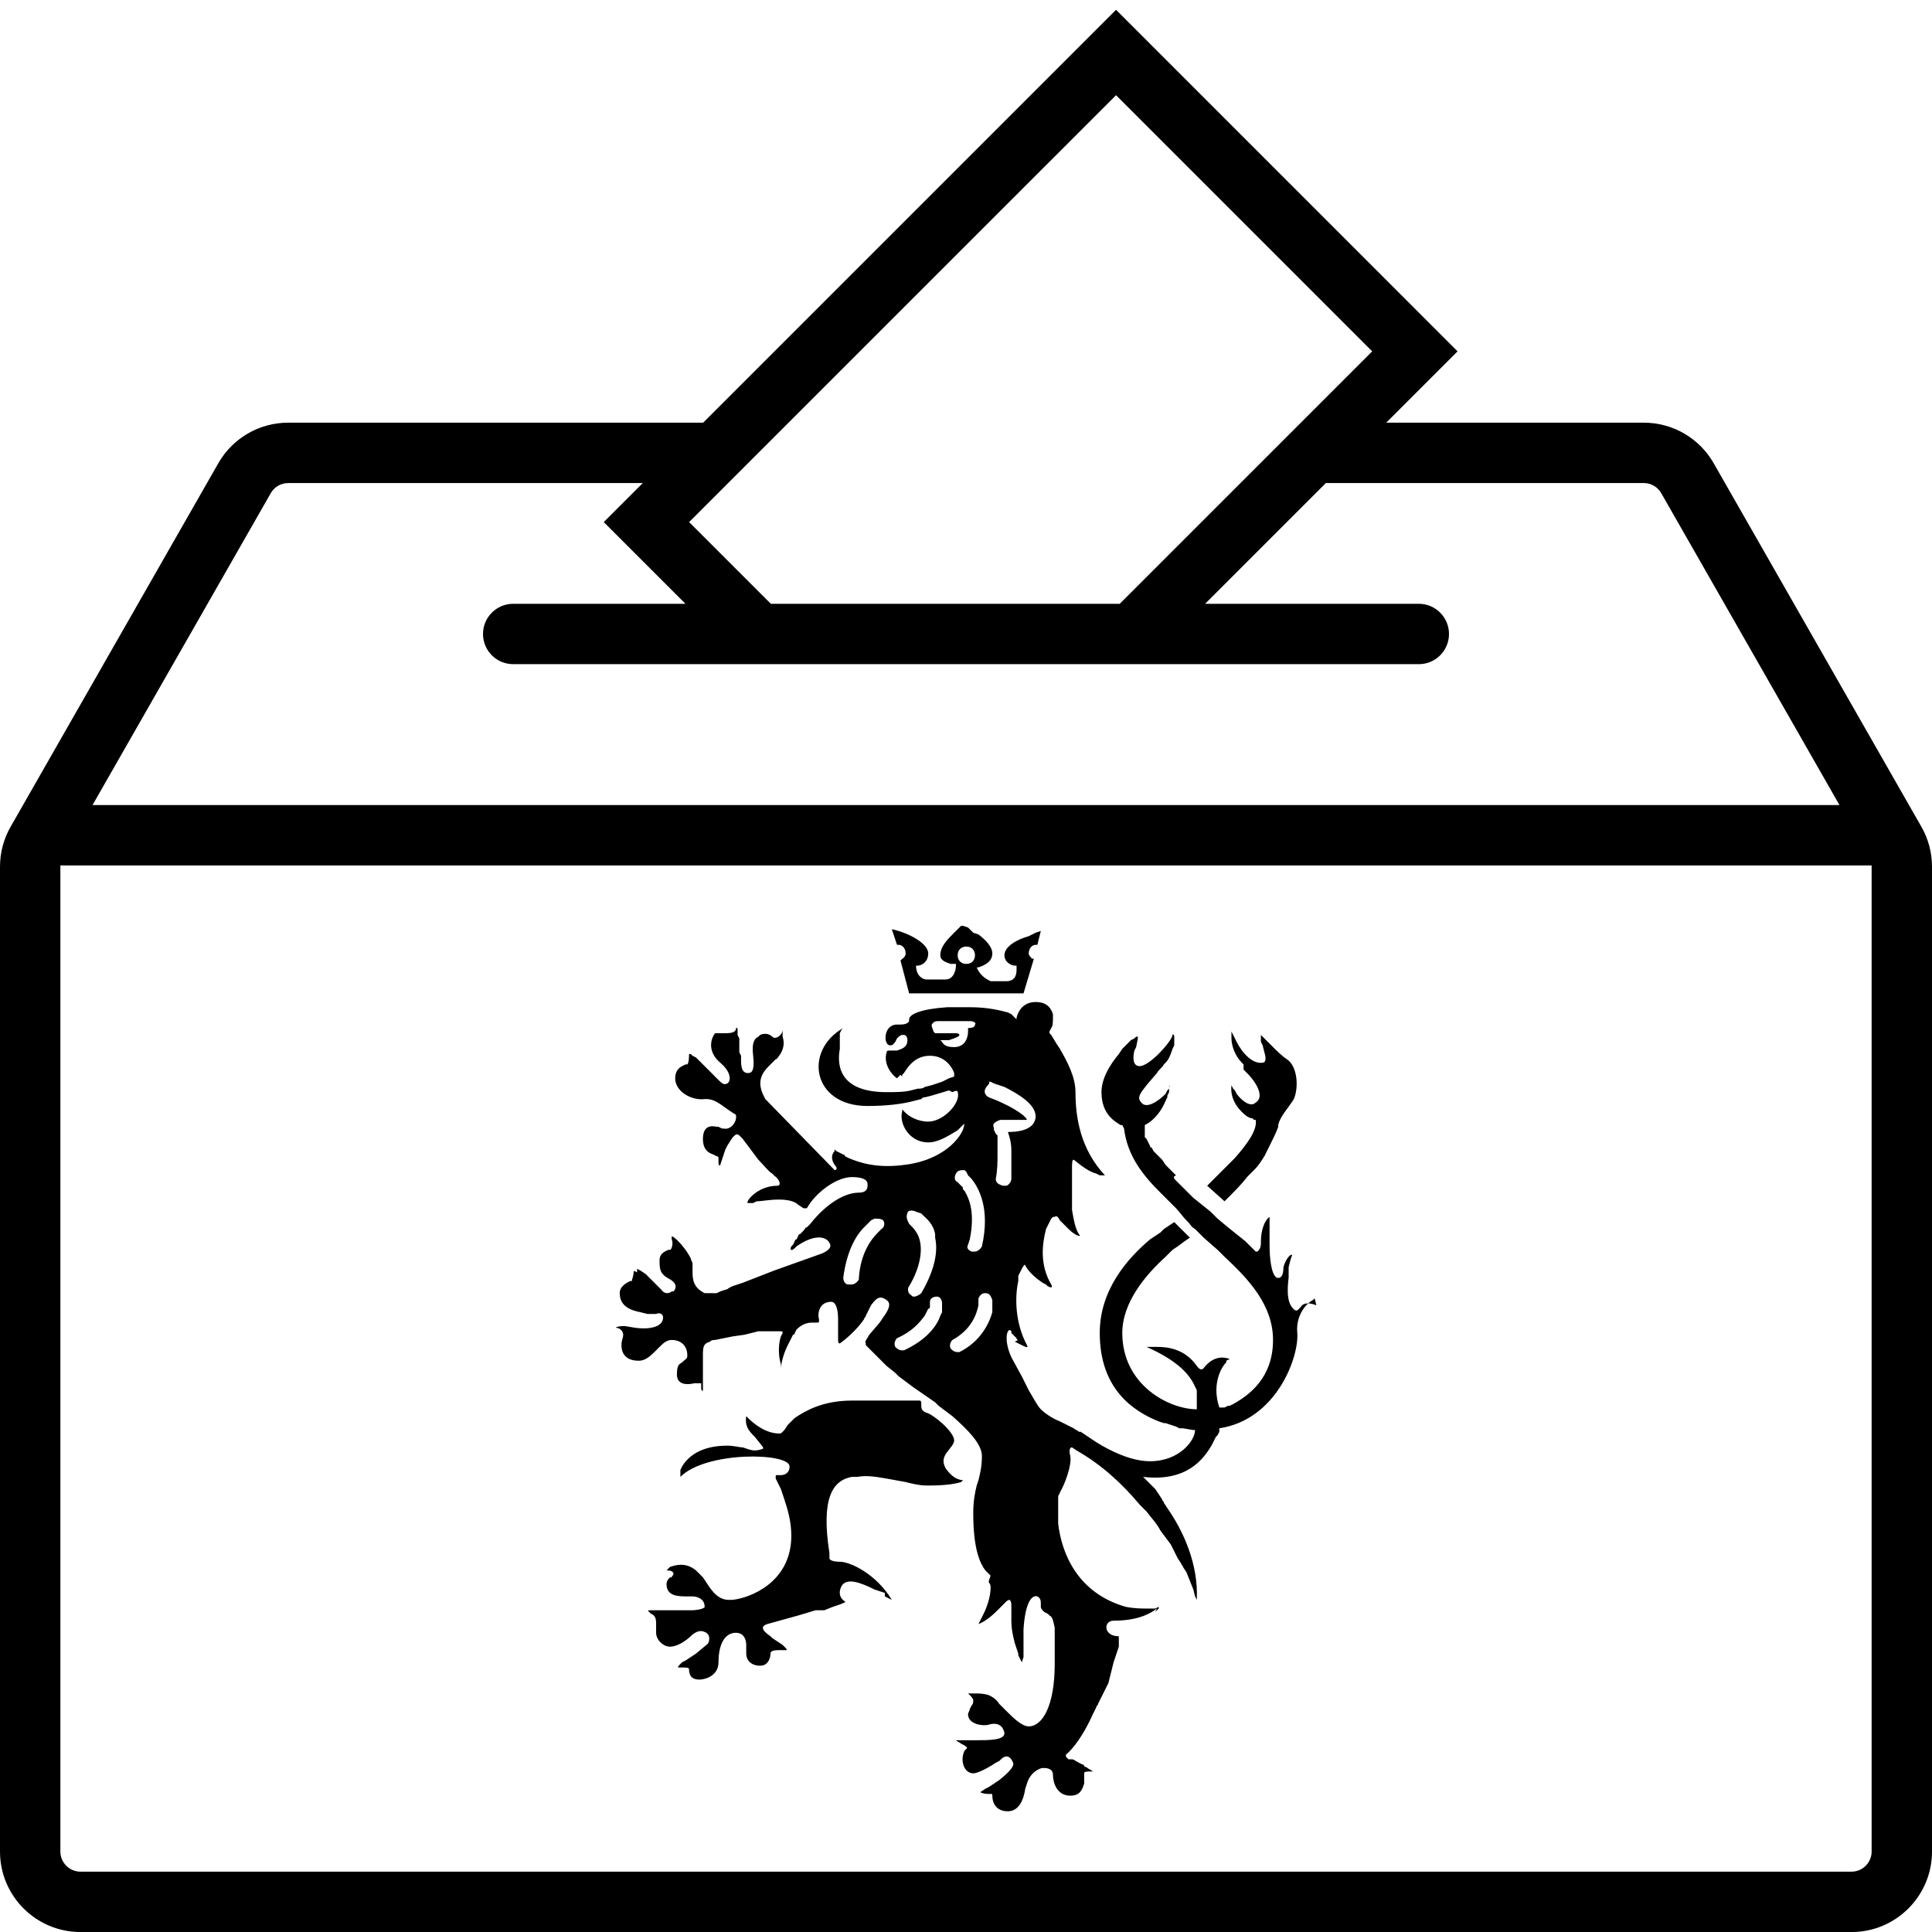 <svg width="48" height="48" viewBox="0 0 48 48" fill="none" xmlns="http://www.w3.org/2000/svg">
<g clip-path="url(#clip0_100_924)">
<path d="M25.73 24.895C26.031 24.895 26.117 25.067 26.16 25.197V25.283C26.16 25.369 26.16 25.498 26.117 25.541L26.074 25.627V25.67L26.117 25.713L26.247 25.928L26.333 26.058C26.505 26.359 26.72 26.747 26.72 27.134C26.72 27.78 26.849 28.555 27.452 29.201H27.323L27.237 29.157C27.065 29.114 26.892 28.985 26.677 28.813C26.634 28.813 26.634 28.899 26.634 29.028V29.459C26.634 29.502 26.634 29.588 26.634 29.631V29.803C26.634 29.846 26.634 29.846 26.634 29.889V30.061C26.677 30.32 26.72 30.535 26.806 30.664C26.892 30.75 26.72 30.707 26.548 30.535L26.333 30.32C26.29 30.234 26.247 30.191 26.204 30.234H26.16L26.117 30.277L25.988 30.535C25.902 30.88 25.816 31.396 26.117 31.913C26.16 31.999 26.117 31.999 26.031 31.956L25.988 31.913L25.902 31.87C25.773 31.784 25.558 31.611 25.472 31.439C25.472 31.396 25.429 31.439 25.386 31.525L25.299 31.698V31.827C25.213 32.214 25.213 32.86 25.515 33.42C25.558 33.506 25.472 33.463 25.386 33.42L25.213 33.334L25.299 33.291C25.299 33.291 25.256 33.291 25.256 33.247L25.213 33.204C25.17 33.161 25.17 33.161 25.127 33.118V33.075C25.041 32.946 24.912 33.247 25.127 33.721L25.386 34.195L25.558 34.539C25.687 34.754 25.773 34.926 25.859 35.013C25.945 35.099 26.117 35.228 26.333 35.314L26.677 35.486C26.72 35.529 26.763 35.529 26.806 35.572H26.849L27.237 35.831C27.581 36.046 28.098 36.304 28.572 36.304C29.303 36.304 29.691 35.788 29.691 35.529H29.648L29.39 35.486H29.303L29.217 35.443L28.959 35.357H28.916L28.787 35.314C28.141 35.056 27.323 34.496 27.323 33.118C27.323 32.042 28.012 31.267 28.572 30.793L28.83 30.621L28.916 30.535L29.174 30.363L29.562 30.75L29.433 30.837L29.26 30.966L29.131 31.052L28.959 31.224C28.485 31.654 27.883 32.343 27.883 33.118C27.883 34.41 29.045 35.013 29.734 35.013V34.797C29.734 34.797 29.734 34.797 29.734 34.754V34.625C29.734 34.582 29.734 34.582 29.734 34.539L29.691 34.453C29.562 34.151 29.26 33.807 28.485 33.463H28.744C29.002 33.463 29.433 33.506 29.734 33.936C29.863 34.108 29.906 33.979 29.949 33.936C29.992 33.893 30.207 33.635 30.552 33.764L30.466 33.807C30.466 33.807 30.466 33.807 30.466 33.85L30.423 33.893C30.294 34.065 30.121 34.453 30.294 34.969H30.423L30.509 34.926H30.552L30.638 34.883C31.026 34.668 31.628 34.238 31.628 33.291C31.628 32.429 31.026 31.784 30.423 31.224L30.25 31.052L29.906 30.75C29.863 30.707 29.863 30.707 29.82 30.664L29.691 30.535C29.605 30.492 29.562 30.406 29.519 30.363L29.476 30.32C29.39 30.234 29.303 30.105 29.217 30.018L28.83 29.631C28.399 29.201 28.012 28.727 27.926 28.038L27.883 27.952H27.84C27.71 27.866 27.366 27.694 27.366 27.134C27.366 26.79 27.581 26.445 27.797 26.187L27.883 26.058L28.098 25.842L28.184 25.799L28.227 25.756H28.27C28.27 25.756 28.27 25.756 28.27 25.799L28.227 26.015L28.184 26.101C28.141 26.273 28.141 26.488 28.313 26.488C28.572 26.488 29.131 25.842 29.131 25.713C29.131 25.67 29.174 25.713 29.174 25.756V25.971L29.131 26.058C29.088 26.187 29.045 26.316 28.959 26.402L28.916 26.445C28.873 26.531 28.787 26.574 28.744 26.66L28.485 26.962C28.356 27.134 28.227 27.263 28.356 27.392C28.485 27.564 28.787 27.349 28.959 27.177L29.002 27.091L29.045 27.048V27.005C29.045 26.962 29.088 26.962 29.045 27.005V27.048V27.134L29.002 27.22V27.263L28.959 27.349C28.873 27.564 28.701 27.823 28.442 27.952V28.253L28.485 28.296L28.572 28.469C28.572 28.469 28.572 28.512 28.614 28.512L28.658 28.598L28.873 28.813L28.959 28.942L29.217 29.201C29.131 29.244 29.174 29.244 29.174 29.287L29.648 29.76L30.078 30.105L30.25 30.277L30.509 30.492L30.939 30.837L31.198 31.095H31.241C31.284 31.052 31.327 31.009 31.327 30.88V30.837C31.327 30.578 31.413 30.32 31.542 30.234V30.923C31.542 31.267 31.585 31.654 31.714 31.741C31.843 31.784 31.887 31.654 31.887 31.482C31.93 31.31 32.059 31.138 32.102 31.181L32.059 31.31L32.016 31.482V31.741C31.973 32.085 31.973 32.429 32.188 32.559C32.231 32.559 32.231 32.559 32.274 32.516L32.317 32.472C32.36 32.386 32.489 32.343 32.705 32.429L32.661 32.257L32.618 32.3C32.446 32.386 32.188 32.688 32.231 33.118C32.274 33.721 31.714 35.271 30.294 35.486V35.572L30.25 35.658L30.207 35.701L30.121 35.874C29.906 36.261 29.476 36.821 28.399 36.692L28.701 36.993L28.873 37.251C28.873 37.294 28.916 37.294 28.916 37.337L29.002 37.467C29.39 38.026 29.777 38.844 29.734 39.748L29.691 39.662L29.648 39.49L29.476 39.06L29.39 38.93C29.39 38.887 29.346 38.887 29.346 38.844L29.26 38.715L29.088 38.371L28.83 38.026C28.744 37.854 28.614 37.725 28.485 37.553L28.313 37.38C27.883 36.864 27.366 36.39 26.763 36.046L26.634 35.96C26.591 35.96 26.548 36.003 26.591 36.175C26.634 36.39 26.462 36.864 26.333 37.079C26.333 37.122 26.29 37.122 26.29 37.208V37.854C26.376 38.586 26.763 39.576 27.969 39.921C28.184 39.964 28.356 39.964 28.528 39.964H28.701L28.787 39.921V39.964L28.701 40.05L28.744 39.964C28.572 40.093 28.27 40.265 27.667 40.265C27.409 40.265 27.409 40.653 27.797 40.653C27.797 40.653 27.797 40.653 27.797 40.696V40.911L27.667 41.298L27.538 41.815L27.28 42.332C27.28 42.375 27.237 42.375 27.237 42.418L27.151 42.59C26.979 42.977 26.763 43.322 26.548 43.537C26.419 43.623 26.505 43.666 26.548 43.709H26.634C26.677 43.709 26.72 43.752 26.806 43.795L26.892 43.838C26.892 43.838 26.936 43.838 26.936 43.882L27.022 43.925C27.065 43.968 27.108 43.968 27.151 44.011H27.108C27.022 44.011 26.936 44.011 26.936 44.054V44.312C26.892 44.441 26.849 44.613 26.591 44.613C26.247 44.613 26.16 44.269 26.16 44.097C26.16 43.925 25.988 43.925 25.902 43.925C25.859 43.925 25.601 44.011 25.515 44.312L25.472 44.441C25.429 44.742 25.299 45.001 25.041 45.001C24.74 45.001 24.654 44.786 24.654 44.613C24.654 44.57 24.654 44.57 24.611 44.57H24.567C24.524 44.57 24.438 44.57 24.352 44.527L24.481 44.441L24.567 44.398L24.826 44.226C25.041 44.054 25.213 43.882 25.17 43.795C25.084 43.58 24.955 43.623 24.869 43.709L24.826 43.752L24.74 43.795C24.611 43.882 24.395 44.011 24.223 44.054C23.965 44.097 23.836 43.752 23.965 43.494L24.008 43.451C24.051 43.408 24.008 43.408 23.965 43.365L23.879 43.322C23.836 43.279 23.793 43.279 23.75 43.236H24.223C24.567 43.236 24.955 43.236 24.955 43.063C24.912 42.805 24.697 42.805 24.567 42.848C24.438 42.891 24.051 42.848 24.051 42.59C24.051 42.547 24.094 42.504 24.094 42.461L24.137 42.375C24.18 42.332 24.18 42.288 24.18 42.245C24.18 42.202 24.137 42.159 24.094 42.116L24.051 42.073H24.094C24.094 42.073 24.094 42.073 24.137 42.073H24.223C24.309 42.073 24.438 42.073 24.567 42.116C24.654 42.159 24.74 42.202 24.826 42.332L24.998 42.504C25.17 42.676 25.386 42.891 25.558 42.891C25.902 42.891 26.204 42.375 26.204 41.341V40.437C26.16 40.265 26.16 40.179 26.074 40.136L26.031 40.093L25.945 40.05L25.902 40.007C25.902 40.007 25.859 39.964 25.859 39.921V39.834C25.859 39.791 25.859 39.705 25.773 39.662C25.644 39.619 25.472 39.791 25.429 40.48V40.653C25.429 40.696 25.429 40.696 25.429 40.739V41.169L25.386 41.298L25.299 41.126V41.083L25.213 40.825C25.17 40.653 25.127 40.48 25.127 40.265C25.127 40.222 25.127 40.179 25.127 40.136V39.921C25.127 39.834 25.127 39.791 25.084 39.748C25.084 39.748 25.041 39.748 24.998 39.791L24.826 39.964C24.697 40.093 24.524 40.265 24.309 40.351L24.438 40.093C24.524 39.921 24.611 39.662 24.611 39.447C24.611 39.404 24.611 39.361 24.567 39.318V39.275L24.611 39.146L24.481 39.017C24.352 38.844 24.18 38.5 24.18 37.596C24.18 37.294 24.223 37.079 24.266 36.907L24.309 36.778C24.352 36.606 24.395 36.433 24.395 36.175C24.395 35.874 24.051 35.529 23.663 35.185L23.319 34.926L23.233 34.84L22.673 34.453L22.329 34.195C22.286 34.151 22.286 34.151 22.243 34.108L22.027 33.936L21.511 33.42C21.511 33.42 21.511 33.42 21.511 33.377C21.468 33.334 21.554 33.247 21.597 33.161L21.855 32.86L21.941 32.731C22.07 32.559 22.157 32.386 22.027 32.3C21.855 32.171 21.769 32.257 21.64 32.429L21.511 32.688C21.511 32.731 21.468 32.731 21.468 32.774C21.296 33.032 20.994 33.291 20.865 33.377C20.822 33.377 20.822 33.334 20.822 33.247V32.774C20.822 32.559 20.779 32.343 20.65 32.343C20.348 32.343 20.305 32.645 20.348 32.774V32.817C20.348 32.86 20.348 32.86 20.262 32.86H20.176C20.047 32.86 19.918 32.903 19.789 33.032L19.746 33.118C19.746 33.118 19.746 33.161 19.703 33.161L19.66 33.247C19.573 33.42 19.444 33.635 19.401 33.979V33.893C19.358 33.764 19.315 33.463 19.401 33.204L19.444 33.118C19.444 33.075 19.444 33.075 19.358 33.075H18.841L18.497 33.161L18.196 33.204L17.765 33.291C17.722 33.291 17.679 33.291 17.636 33.334C17.507 33.377 17.464 33.42 17.464 33.635V34.151C17.464 34.324 17.464 34.41 17.464 34.539C17.464 34.582 17.421 34.539 17.421 34.496V34.367C17.421 34.367 17.421 34.367 17.378 34.367H17.249C17.076 34.41 16.818 34.41 16.818 34.151C16.818 33.936 16.861 33.893 16.947 33.85L16.99 33.807C17.033 33.764 17.076 33.764 17.076 33.678C17.076 33.42 16.904 33.291 16.689 33.291C16.56 33.291 16.474 33.377 16.387 33.463L16.301 33.549C16.172 33.678 16.043 33.807 15.871 33.807C15.483 33.807 15.44 33.549 15.44 33.42C15.44 33.291 15.483 33.247 15.483 33.161C15.483 33.075 15.397 32.989 15.311 32.989C15.268 32.989 15.354 32.946 15.483 32.946H15.527L15.785 32.989C16.086 33.032 16.474 32.989 16.474 32.731C16.474 32.645 16.387 32.602 16.301 32.645H16.172C16.129 32.645 16.129 32.645 16.086 32.645L15.914 32.602C15.699 32.559 15.397 32.472 15.397 32.128C15.397 31.956 15.569 31.87 15.656 31.827H15.699C15.699 31.784 15.742 31.698 15.742 31.611C15.742 31.568 15.742 31.568 15.828 31.611V31.525L15.914 31.568L16.043 31.654L16.431 32.042C16.517 32.171 16.646 32.128 16.689 32.085H16.732C16.775 32.042 16.861 31.913 16.646 31.784C16.387 31.654 16.387 31.525 16.387 31.31C16.387 31.138 16.517 31.095 16.603 31.052H16.646C16.689 31.052 16.732 30.88 16.689 30.793V30.75C16.646 30.621 16.99 30.923 17.163 31.267C17.163 31.31 17.206 31.353 17.206 31.396V31.611C17.206 31.827 17.249 31.999 17.507 32.128H17.679C17.679 32.128 17.679 32.128 17.722 32.128H17.808L17.894 32.085L18.023 32.042C18.023 32.042 18.067 32.042 18.11 31.999L18.196 31.956L18.454 31.87L19.229 31.568L20.434 31.138C20.521 31.095 20.693 31.009 20.607 30.88C20.521 30.707 20.219 30.664 19.789 30.966L19.746 31.009C19.66 31.095 19.616 31.052 19.66 30.966L19.703 30.923L19.746 30.837C19.746 30.837 19.746 30.793 19.789 30.793L19.832 30.707C19.832 30.707 19.832 30.664 19.875 30.664L19.961 30.578C20.004 30.535 20.004 30.492 20.047 30.492L20.133 30.406C20.434 30.018 20.908 29.631 21.339 29.631C21.511 29.631 21.554 29.545 21.554 29.459V29.416C21.554 29.33 21.468 29.244 21.166 29.244C20.779 29.244 20.262 29.631 20.047 30.018C20.047 30.018 20.004 30.018 19.961 30.018L19.832 29.932C19.746 29.846 19.573 29.803 19.358 29.803C19.1 29.803 18.928 29.846 18.799 29.846L18.712 29.889H18.583C18.497 29.889 18.799 29.459 19.315 29.459C19.401 29.459 19.401 29.33 19.229 29.201L19.186 29.157C19.1 29.114 18.971 28.942 18.841 28.813L18.454 28.296C18.411 28.253 18.411 28.253 18.368 28.21C18.282 28.124 18.196 28.253 18.067 28.469L18.023 28.555L17.894 28.942C17.894 28.985 17.851 28.942 17.851 28.899V28.77C17.851 28.727 17.808 28.727 17.808 28.727L17.722 28.684C17.593 28.641 17.464 28.555 17.464 28.296C17.464 27.995 17.636 27.952 17.808 27.995H17.851L17.937 28.038C17.937 28.038 17.937 28.038 17.98 28.038C18.153 28.081 18.325 27.866 18.282 27.694C17.98 27.521 17.808 27.306 17.55 27.306H17.507C17.206 27.349 16.775 27.134 16.775 26.79C16.775 26.617 16.861 26.531 16.947 26.488L17.033 26.445H17.076C17.119 26.402 17.119 26.23 17.119 26.187C17.119 26.187 17.119 26.187 17.163 26.187L17.206 26.23L17.292 26.273L17.593 26.574C17.636 26.617 17.636 26.617 17.679 26.66L17.808 26.79C17.937 26.919 17.98 26.962 18.067 26.919C18.153 26.876 18.196 26.66 17.894 26.402C17.593 26.144 17.636 25.842 17.765 25.67C17.765 25.67 17.808 25.67 17.851 25.67H17.98C18.11 25.67 18.239 25.67 18.282 25.584C18.282 25.498 18.325 25.541 18.325 25.584V25.713L18.368 25.799V26.144L18.411 26.23V26.359C18.411 26.617 18.497 26.66 18.583 26.66C18.669 26.66 18.755 26.617 18.712 26.23C18.669 25.885 18.755 25.799 18.841 25.756L18.885 25.713C18.971 25.67 19.1 25.67 19.186 25.756C19.272 25.842 19.444 25.713 19.444 25.584V25.756C19.487 25.885 19.487 26.058 19.358 26.23C19.315 26.273 19.315 26.316 19.272 26.316L19.1 26.488C18.928 26.66 18.799 26.876 18.971 27.22L19.014 27.306L20.736 29.071C20.779 29.071 20.822 29.028 20.736 28.942C20.65 28.813 20.65 28.684 20.736 28.598V28.555L20.779 28.598L20.951 28.684C20.951 28.684 20.994 28.684 20.994 28.727L21.08 28.77C21.382 28.899 21.812 29.028 22.458 28.942C23.62 28.813 24.094 27.995 23.922 27.823L24.008 27.866L23.793 28.081C23.577 28.21 23.319 28.383 23.061 28.383C22.587 28.383 22.329 27.909 22.415 27.608V27.564L22.501 27.651C22.587 27.737 22.802 27.866 23.061 27.866C23.448 27.866 23.879 27.392 23.793 27.134C23.793 27.091 23.75 27.091 23.663 27.134L23.577 27.091L23.147 27.22L22.975 27.263C22.931 27.263 22.931 27.263 22.889 27.306L22.716 27.349C22.415 27.435 21.984 27.478 21.554 27.478C20.176 27.478 19.961 26.101 20.951 25.541L20.908 25.584L20.865 25.67V26.058C20.779 26.531 20.908 27.134 22.027 27.134C22.243 27.134 22.458 27.134 22.63 27.091L22.802 27.048C22.845 27.048 22.931 27.048 22.975 27.005L23.147 26.962L23.405 26.876L23.577 26.79L23.706 26.747V26.66C23.663 26.531 23.491 26.23 23.104 26.23C22.716 26.23 22.544 26.531 22.458 26.66L22.415 26.703V26.747L22.372 26.703L22.286 26.79C22.157 26.703 21.941 26.445 22.027 26.144C22.027 26.101 22.07 26.101 22.113 26.101H22.286C22.415 26.058 22.544 26.015 22.544 25.842C22.544 25.756 22.501 25.713 22.458 25.713H22.415C22.372 25.713 22.329 25.756 22.286 25.799L22.243 25.885C22.2 25.928 22.2 25.971 22.113 25.971C21.941 25.971 21.941 25.455 22.286 25.455H22.329C22.415 25.455 22.544 25.455 22.587 25.369V25.326C22.587 25.197 22.889 25.067 23.534 25.024H23.75C23.836 25.024 23.965 25.024 24.094 25.024C24.567 25.024 24.869 25.11 25.041 25.154L25.127 25.197L25.256 25.326V25.283C25.299 25.11 25.429 24.895 25.73 24.895ZM21.166 34.797H22.845C22.889 34.797 22.889 34.84 22.889 34.883V34.926C22.889 34.969 22.889 35.056 23.018 35.099C23.19 35.142 23.706 35.572 23.706 35.788C23.706 35.831 23.663 35.917 23.62 35.96L23.491 36.132C23.448 36.218 23.405 36.304 23.491 36.476C23.706 36.778 23.879 36.778 24.008 36.778H23.965C23.965 36.778 23.965 36.778 23.922 36.778L23.879 36.821C23.75 36.864 23.491 36.907 23.104 36.907H23.018C22.845 36.907 22.673 36.864 22.501 36.821L22.027 36.735C21.769 36.692 21.554 36.649 21.296 36.692H21.166C20.693 36.778 20.391 37.208 20.607 38.586V38.715C20.607 38.758 20.693 38.801 20.865 38.801C21.123 38.801 21.769 39.103 22.157 39.748L21.984 39.662V39.576L21.726 39.49C21.382 39.318 21.037 39.189 20.908 39.404C20.822 39.576 20.865 39.705 20.994 39.791C21.037 39.791 20.951 39.834 20.822 39.878L20.693 39.921L20.477 40.007H20.262L19.832 40.136L19.057 40.351C18.928 40.394 18.885 40.48 19.143 40.653L19.186 40.696L19.444 40.868L19.487 40.911C19.53 40.954 19.573 40.997 19.53 40.997H19.401C19.272 40.997 19.143 40.997 19.143 41.083C19.143 41.169 19.1 41.384 18.885 41.384C18.669 41.384 18.54 41.255 18.54 41.083V40.868C18.54 40.696 18.454 40.566 18.282 40.566C18.023 40.566 17.851 40.825 17.851 41.298C17.851 41.643 17.507 41.729 17.378 41.729C17.249 41.729 17.119 41.686 17.119 41.471C17.119 41.428 17.033 41.428 16.947 41.428H16.861C16.818 41.428 16.861 41.384 16.947 41.298L17.033 41.255L17.292 41.083L17.55 40.868C17.636 40.825 17.636 40.653 17.593 40.609L17.55 40.566C17.464 40.523 17.378 40.48 17.206 40.609C17.033 40.782 16.818 40.911 16.646 40.911C16.474 40.911 16.301 40.739 16.301 40.566V40.351C16.301 40.265 16.301 40.136 16.172 40.093L16.129 40.05C16.086 40.007 16.086 40.007 16.172 40.007H17.163C17.335 40.007 17.507 39.964 17.507 39.921C17.507 39.705 17.292 39.662 17.206 39.662H17.076C16.861 39.662 16.56 39.662 16.56 39.361C16.56 39.275 16.603 39.232 16.646 39.189H16.689C16.689 39.146 16.732 39.146 16.732 39.103C16.732 39.017 16.603 39.017 16.56 39.017L16.646 38.93C16.775 38.887 17.033 38.801 17.292 39.017C17.335 39.06 17.421 39.146 17.464 39.189L17.636 39.447C17.765 39.619 17.894 39.748 18.11 39.748H18.196C18.626 39.705 19.66 39.318 19.66 38.156C19.66 37.811 19.573 37.51 19.487 37.251L19.401 36.993L19.272 36.735C19.272 36.692 19.272 36.692 19.272 36.692C19.272 36.649 19.272 36.649 19.315 36.649H19.401C19.487 36.649 19.616 36.606 19.616 36.433C19.616 36.089 17.55 36.046 16.904 36.692V36.519L16.947 36.433C17.076 36.218 17.378 35.917 18.067 35.917C18.239 35.917 18.368 35.96 18.454 35.96L18.583 36.003C18.712 36.046 18.799 36.046 18.928 36.003C18.971 36.003 18.971 35.96 18.928 35.917L18.755 35.701C18.626 35.572 18.497 35.443 18.54 35.185L18.583 35.228C18.712 35.357 19.014 35.615 19.358 35.615C19.401 35.615 19.401 35.615 19.444 35.572L19.487 35.529L19.573 35.4L19.746 35.228C20.004 35.056 20.434 34.797 21.166 34.797ZM23.276 32.214C23.19 32.214 23.104 32.257 23.104 32.343V32.472C23.104 32.472 23.104 32.516 23.061 32.516L22.975 32.688C22.845 32.86 22.673 33.075 22.286 33.247C22.243 33.291 22.2 33.377 22.243 33.463C22.286 33.506 22.329 33.549 22.415 33.549H22.458C23.018 33.291 23.276 32.946 23.362 32.688L23.405 32.602V32.386C23.405 32.3 23.362 32.214 23.276 32.214ZM24.481 32.128C24.395 32.128 24.352 32.171 24.309 32.257V32.429C24.266 32.645 24.137 33.032 23.663 33.291C23.62 33.334 23.577 33.42 23.62 33.506C23.663 33.549 23.706 33.592 23.793 33.592H23.836C24.352 33.334 24.567 32.903 24.654 32.602V32.3C24.611 32.171 24.567 32.128 24.481 32.128ZM22.544 30.148C22.501 30.234 22.544 30.32 22.587 30.406L22.63 30.449C22.673 30.492 22.802 30.621 22.845 30.793C22.931 31.095 22.845 31.525 22.587 31.956C22.544 31.999 22.544 32.128 22.63 32.171C22.673 32.214 22.673 32.214 22.716 32.214C22.759 32.214 22.845 32.171 22.889 32.128C23.19 31.611 23.319 31.138 23.233 30.75V30.664C23.19 30.406 23.018 30.277 22.931 30.191L22.889 30.148L22.759 30.105C22.673 30.061 22.544 30.061 22.544 30.148ZM21.726 30.277L21.64 30.32L21.468 30.492C21.253 30.707 21.037 31.095 20.951 31.741C20.951 31.827 20.994 31.913 21.08 31.913H21.166C21.209 31.913 21.296 31.87 21.339 31.784V31.741C21.382 31.138 21.64 30.793 21.812 30.621L21.898 30.535C21.984 30.492 21.984 30.363 21.941 30.32C21.898 30.277 21.812 30.277 21.726 30.277ZM23.75 29.157C23.706 29.244 23.706 29.33 23.793 29.373L23.922 29.502C23.922 29.502 23.922 29.502 23.922 29.545L23.965 29.588C24.094 29.803 24.223 30.148 24.094 30.793L24.051 30.923C24.008 31.009 24.051 31.052 24.137 31.095H24.223C24.266 31.095 24.352 31.052 24.395 30.966C24.611 30.018 24.309 29.502 24.137 29.287L24.051 29.201L24.008 29.114L23.965 29.071C23.879 29.071 23.793 29.071 23.75 29.157ZM30.595 25.627L30.724 25.885C30.853 26.144 31.112 26.445 31.37 26.402C31.456 26.402 31.456 26.273 31.413 26.144L31.37 25.971L31.327 25.885V25.799C31.327 25.756 31.327 25.756 31.327 25.713L31.585 25.971C31.714 26.101 31.843 26.23 31.973 26.316C32.231 26.488 32.274 27.005 32.145 27.306C32.016 27.521 31.8 27.737 31.757 27.952V27.995C31.714 28.124 31.628 28.296 31.499 28.555L31.413 28.727C31.327 28.856 31.284 28.942 31.155 29.071L30.982 29.244C30.853 29.416 30.681 29.588 30.509 29.76L30.423 29.846L29.992 29.459L30.681 28.77C30.982 28.425 31.241 28.081 31.198 27.823H31.155L31.112 27.78C31.112 27.78 31.112 27.78 31.069 27.78L30.982 27.737C30.81 27.608 30.552 27.349 30.595 26.962L30.638 27.048C30.638 27.048 30.638 27.048 30.681 27.091L30.724 27.177C30.853 27.349 31.069 27.521 31.198 27.392C31.413 27.263 31.241 26.919 30.982 26.66L30.896 26.574V26.445L30.853 26.402C30.681 26.23 30.595 25.971 30.595 25.799V25.627ZM24.481 27.048C24.438 27.134 24.481 27.22 24.567 27.263C25.041 27.435 25.472 27.694 25.515 27.823H25.472C25.472 27.823 25.472 27.823 25.429 27.823H24.869C24.826 27.823 24.74 27.866 24.697 27.909C24.654 27.952 24.697 27.995 24.697 28.081L24.74 28.167L24.783 28.21V28.253C24.783 28.253 24.783 28.253 24.783 28.296V28.684C24.783 28.856 24.783 29.071 24.74 29.287C24.74 29.373 24.783 29.416 24.912 29.459H24.998C25.041 29.459 25.127 29.373 25.127 29.287C25.127 29.201 25.127 29.114 25.127 29.071V28.856C25.127 28.813 25.127 28.813 25.127 28.77V28.598C25.127 28.383 25.084 28.253 25.041 28.124C25.299 28.124 25.515 28.081 25.644 27.952C25.687 27.909 25.73 27.823 25.73 27.737C25.73 27.435 25.299 27.177 24.955 27.005L24.697 26.919L24.611 26.876H24.567C24.611 26.919 24.524 26.962 24.481 27.048ZM24.094 25.369H23.319C23.19 25.369 23.19 25.412 23.147 25.455C23.147 25.541 23.19 25.584 23.19 25.627L23.233 25.67H23.706C23.75 25.67 23.836 25.67 23.836 25.713C23.836 25.756 23.706 25.799 23.577 25.842H23.362L23.405 25.885C23.448 25.971 23.534 26.015 23.706 26.015C23.965 26.015 24.051 25.799 24.051 25.627V25.541C24.094 25.541 24.223 25.541 24.223 25.455C24.266 25.412 24.18 25.369 24.094 25.369ZM23.922 23.001L24.051 23.044L24.18 23.173L24.309 23.216C24.481 23.345 24.654 23.517 24.654 23.69C24.654 23.905 24.438 23.991 24.309 24.034H24.266C24.352 24.249 24.524 24.335 24.611 24.378H24.998C25.256 24.378 25.256 24.163 25.256 24.077V23.991H25.213C25.127 23.991 24.955 23.905 24.955 23.733C24.955 23.517 25.256 23.345 25.558 23.259L25.73 23.173L25.859 23.13L25.773 23.474H25.73C25.644 23.474 25.558 23.561 25.558 23.69C25.558 23.733 25.601 23.776 25.644 23.819H25.687L25.429 24.68H22.587L22.372 23.862C22.415 23.819 22.501 23.776 22.501 23.69C22.501 23.561 22.415 23.474 22.329 23.474H22.286L22.157 23.087C22.415 23.13 23.061 23.388 23.061 23.69C23.061 23.905 22.889 23.991 22.802 23.991H22.759C22.759 24.249 22.931 24.335 23.018 24.335H23.491C23.706 24.335 23.75 24.077 23.75 23.991V23.948H23.62C23.491 23.905 23.362 23.862 23.362 23.733C23.362 23.517 23.534 23.345 23.706 23.173L23.879 23.001H23.922ZM24.008 23.517C23.879 23.517 23.793 23.604 23.793 23.733C23.793 23.862 23.879 23.948 24.008 23.948C24.137 23.948 24.223 23.862 24.223 23.733C24.223 23.604 24.137 23.517 24.008 23.517Z" fill="currentColor"/>
<path fill-rule="evenodd" clip-rule="evenodd" d="M34.441 10.501L36.213 8.729L27.728 0.243L17.47 10.501H7.161C6.443 10.501 5.78 10.885 5.424 11.509L0.264 20.54C0.091 20.842 0 21.184 0 21.532V46.001C0 47.105 0.895 48.001 2 48.001H46C47.105 48.001 48 47.105 48 46.001V21.532C48 21.184 47.909 20.842 47.736 20.54L42.576 11.509C42.22 10.885 41.557 10.501 40.839 10.501H34.441ZM27.728 2.365L17.121 12.971L19.151 15.001H27.82L34.092 8.729L27.728 2.365ZM15 12.971L17.03 15.001H12.75C12.336 15.001 12 15.337 12 15.751C12 16.165 12.336 16.501 12.75 16.501H35.25C35.664 16.501 36 16.165 36 15.751C36 15.337 35.664 15.001 35.25 15.001H29.941L32.941 12.001H40.839C41.019 12.001 41.184 12.097 41.273 12.253L45.701 20.001H2.299L6.727 12.253C6.816 12.097 6.981 12.001 7.161 12.001H15.97L15 12.971ZM1.501 21.501C1.5 21.511 1.5 21.522 1.5 21.532V46.001C1.5 46.277 1.724 46.501 2 46.501H46C46.276 46.501 46.5 46.277 46.5 46.001V21.532C46.5 21.522 46.5 21.511 46.499 21.501H1.501Z" fill="currentColor"/>
</g>
<defs>
<clipPath id="clip0_100_924">
<rect width="48" height="48" fill="white" transform="translate(0 0.001)"/>
</clipPath>
</defs>
</svg>
